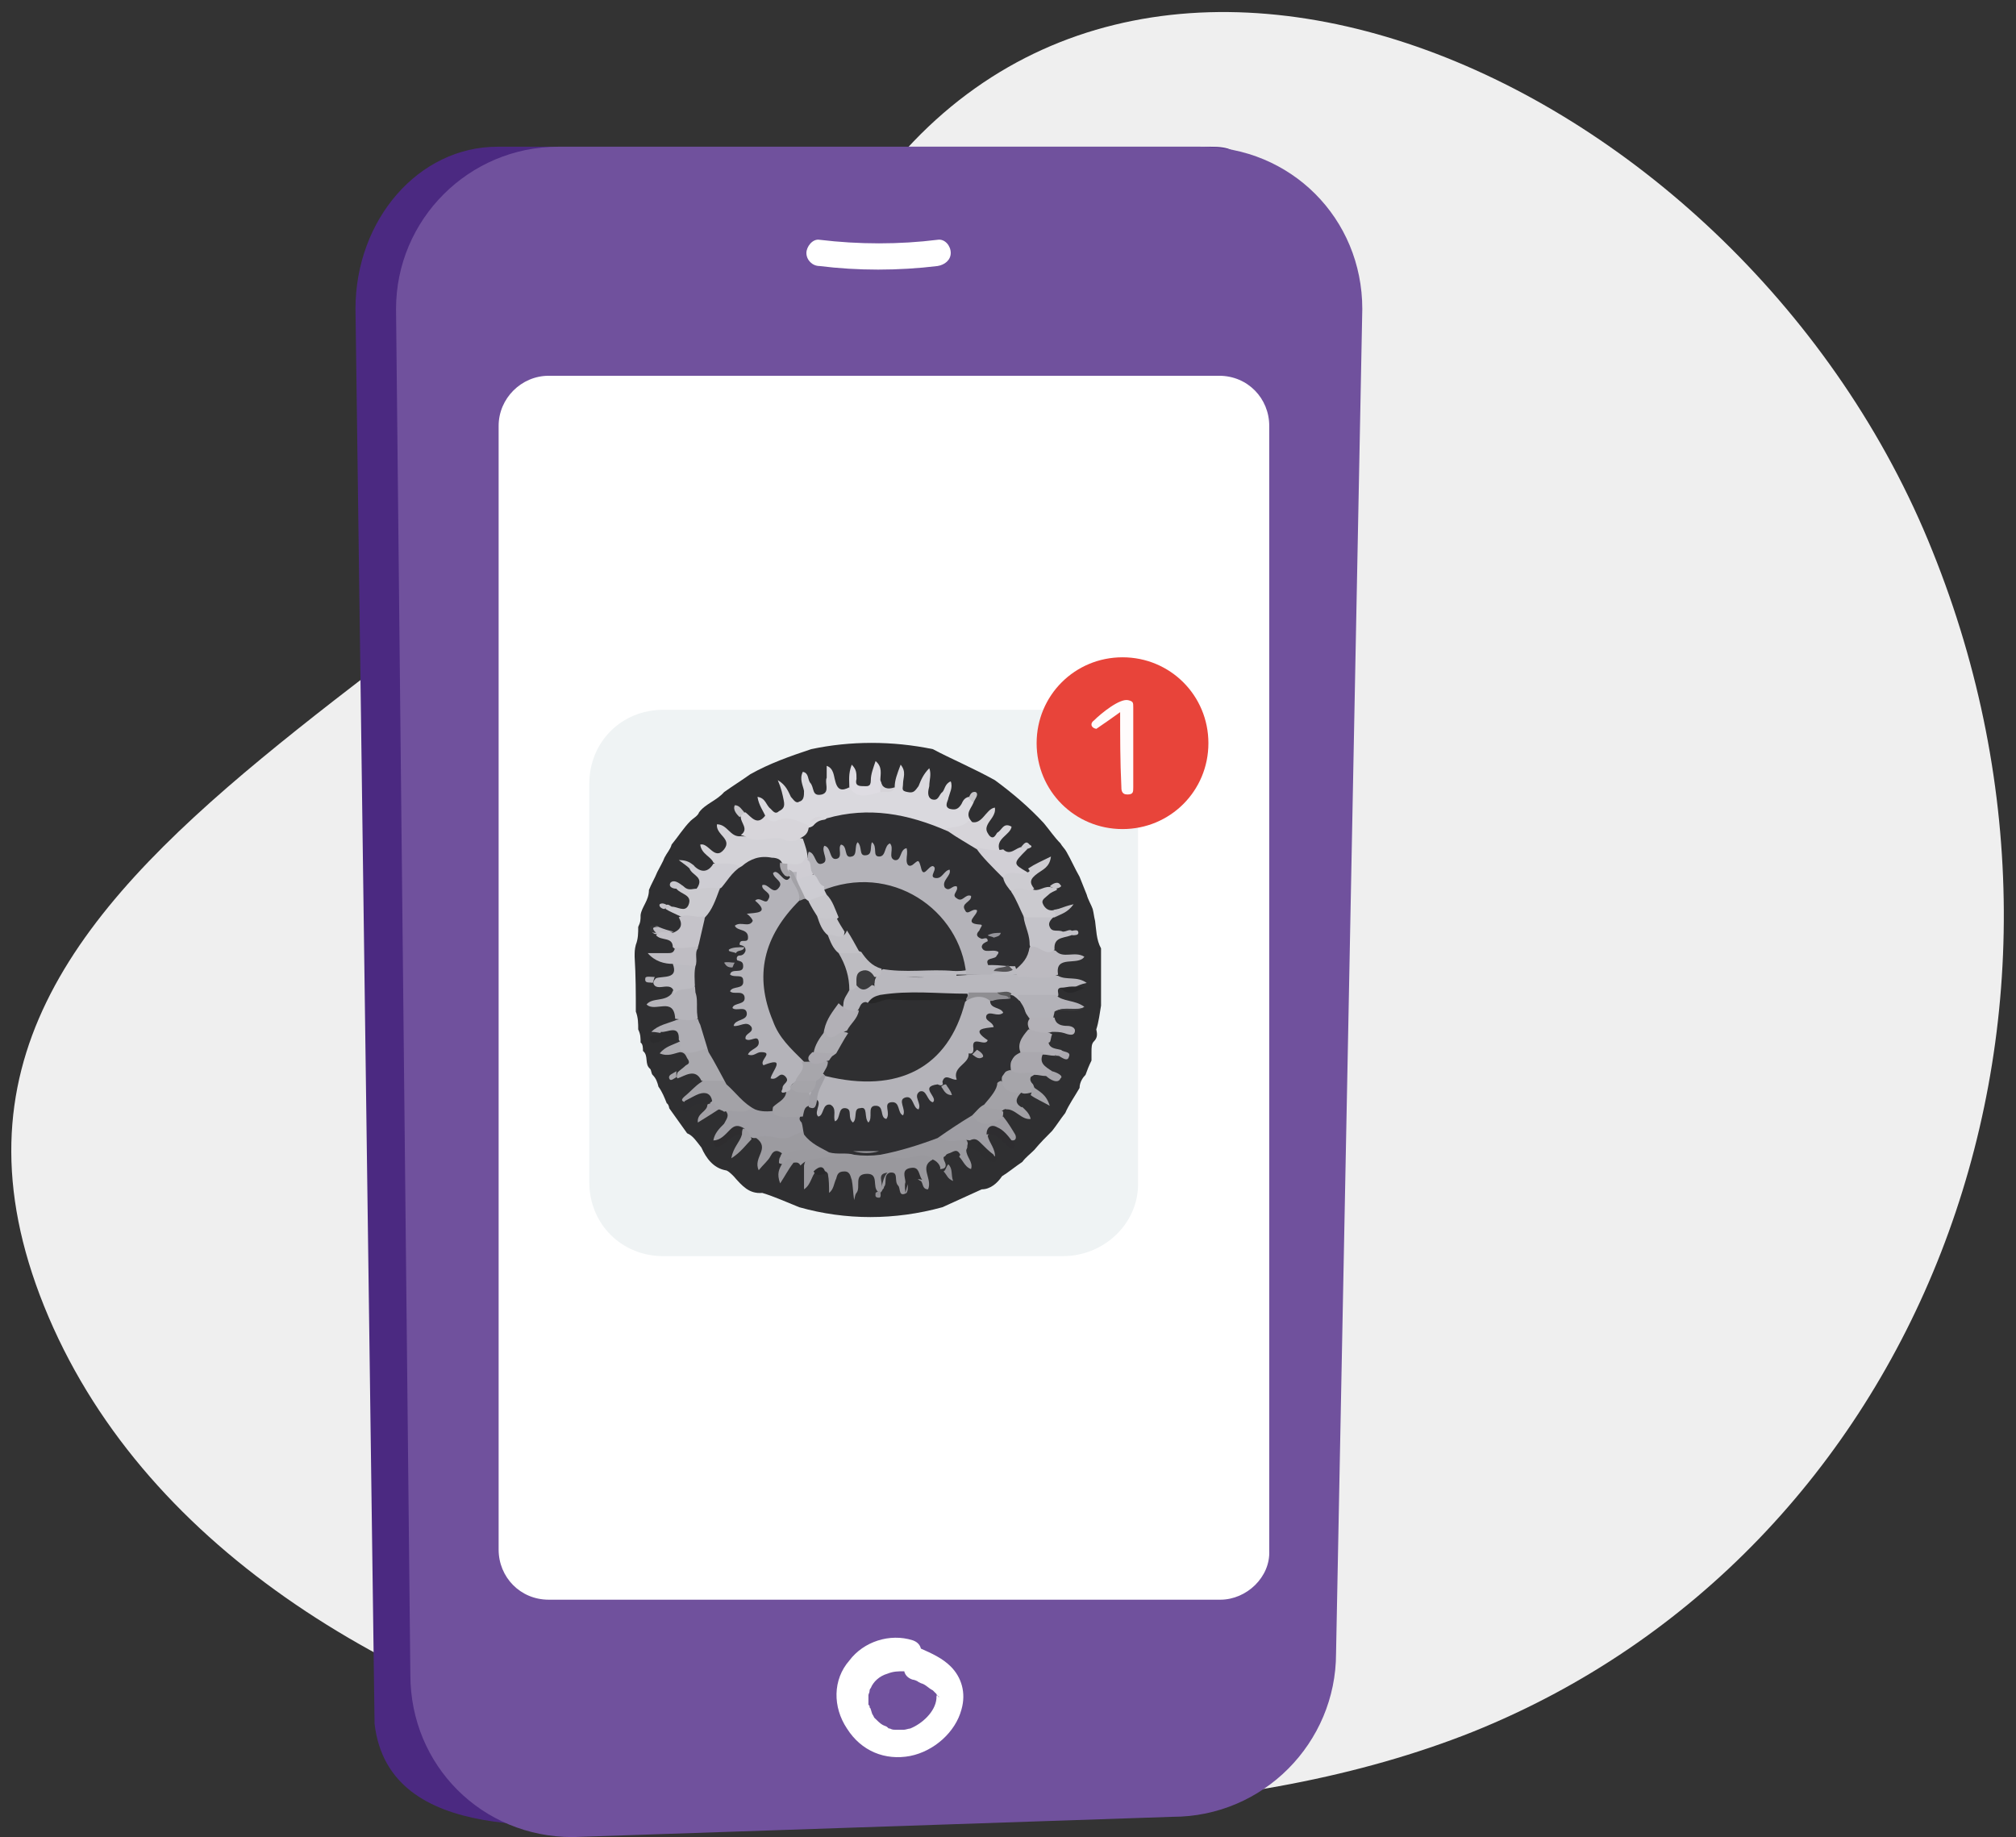 <?xml version="1.0" encoding="utf-8"?>
<!-- Generator: Adobe Illustrator 25.0.1, SVG Export Plug-In . SVG Version: 6.00 Build 0)  -->
<svg version="1.1" id="Capa_1" xmlns="http://www.w3.org/2000/svg" xmlns:xlink="http://www.w3.org/1999/xlink" x="0px" y="0px"
	 viewBox="0 0 169 154" style="enable-background:new 0 0 169 154;" xml:space="preserve">
<rect x="0" y="0" width="169" height="154" fill="#333333" stroke="none"/>
<style type="text/css">
	.st0{fill:#EFEFEF;}
	.st1{fill:#4B2981;}
	.st2{fill:#70519D;}
	.st3{fill:#FFFFFF;}
	.st4{fill:#EFF3F4;}
	.st5{fill:#2F2F31;}
	.st6{fill:#DAD9DE;}
	.st7{fill:#B9B8BE;}
	.st8{fill:#99989D;}
	.st9{fill:#D3D2D7;}
	.st10{fill:#9B9A9F;}
	.st11{fill:#9F9EA4;}
	.st12{fill:#D6D4D9;}
	.st13{fill:#D7D5DA;}
	.st14{fill:#BCBAC0;}
	.st15{fill:#9E9DA3;}
	.st16{fill:#9C9BA0;}
	.st17{fill:#A3A2A7;}
	.st18{fill:#AAA9AE;}
	.st19{fill:#AFAEB4;}
	.st20{fill:#C4C3C9;}
	.st21{fill:#CBCACF;}
	.st22{fill:#D1CFD5;}
	.st23{fill:#C5C3C9;}
	.st24{fill:#B5B4BA;}
	.st25{fill:#B3B2B8;}
	.st26{fill:#CECDD3;}
	.st27{fill:#BCBBC1;}
	.st28{fill:#AFADB3;}
	.st29{fill:#AAA8AE;}
	.st30{fill:#CDCCD1;}
	.st31{fill:#BFBDC3;}
	.st32{fill:#B3B1B7;}
	.st33{fill:#A6A5AA;}
	.st34{fill:#DEDCE2;}
	.st35{fill:#A1A0A5;}
	.st36{fill:#2E2E31;}
	.st37{fill:#2E2E30;}
	.st38{fill:#2E2D30;}
	.st39{fill:#2E2D2F;}
	.st40{fill:#2C2C2E;}
	.st41{fill:#A19FA5;}
	.st42{fill:#C4C3C8;}
	.st43{fill:#28282A;}
	.st44{fill:#3C3C3E;}
	.st45{fill:#929196;}
	.st46{fill:#29292B;}
	.st47{fill:#303032;}
	.st48{fill:#C1C0C6;}
	.st49{fill:#C8C7CD;}
	.st50{fill:#C7C6CA;}
	.st51{fill:#D5D3D8;}
	.st52{fill:#38383A;}
	.st53{fill:#353537;}
	.st54{fill:#A5A4A9;}
	.st55{fill:#C8C7CC;}
	.st56{fill:#8E8D92;}
	.st57{fill:#C4C3C7;}
	.st58{fill:#2F2F32;}
	.st59{fill:#BDBCC1;}
	.st60{fill:#262627;}
	.st61{fill:#B6B5BB;}
	.st62{fill:#BBBAC0;}
	.st63{fill:#3B3B3D;}
	.st64{fill:#8F8E92;}
	.st65{fill:#5A5A5B;}
	.st66{fill:#CFCDD3;}
	.st67{fill:#A8A6AB;}
	.st68{fill:#A2A1A6;}
	.st69{fill:#B4B3B9;}
	.st70{fill:#525154;}
	.st71{fill:#95949A;}
	.st72{fill:#A4A3A8;}
	.st73{fill:#A8A6AC;}
	.st74{fill:#CDCCD2;}
	.st75{fill:#C6C5CA;}
	.st76{fill:#C2C1C6;}
	.st77{fill:#B2B0B6;}
	.st78{fill:#A8A7AC;}
	.st79{fill:#9A999E;}
	.st80{fill:#A7A6AB;}
	.st81{fill:#AEADB2;}
	.st82{fill:#ABA9AF;}
	.st83{fill:#E8443A;}
	.st84{fill:#FFFCFC;}
</style>
<g>
	<path class="st0" d="M162,46.2c16,39.7-1.2,84-38.6,99C86.2,160,19.7,149.2,3.7,109.5c-16-39.7,41.8-52.1,68.3-91.9
		C94.7-16.5,146.1,6.4,162,46.2z"/>
	<path class="st1" d="M99.4,147.2l-45.7,5.7c-6.6,0-21.1,1.9-22.3-8.4L29.8,25.9c0-7.5,5.3-13.6,11.9-13.6h59.8
		c6.6,0-4.1,6-4.1,13.6l-2,106.4C95.3,139.8,106,147.2,99.4,147.2z"/>
	<path class="st2" d="M98.3,152.3L48,154c-7.6,0-13.6-6-13.6-13.6L33.2,25.9c0-7.5,6.1-13.6,13.6-13.6h53.8c7.6,0,13.6,6,13.6,13.6
		l-2.2,112.7C112,146.1,105.9,152.3,98.3,152.3z"/>
	<path class="st3" d="M78.6,20.1c-3.2,0.4-6.6,0.4-9.9,0c-0.6-0.1-1.1,0.6-1.1,1.1c0,0.6,0.5,1.1,1.1,1.1c3.2,0.4,6.6,0.4,9.9,0
		c0.6-0.1,1.1-0.5,1.1-1.1S79.2,20,78.6,20.1z"/>
	<path class="st3" d="M79.7,139.7c-0.7-0.7-1.6-1.1-2.5-1.5c-0.1-0.4-0.4-0.6-0.7-0.7c-1.9-0.6-4.1,0.1-5.3,1.7
		c-1.4,1.6-1.4,3.9-0.2,5.7c1.2,1.9,3.2,2.7,5.3,2.3c2-0.4,3.8-2,4.3-3.9C81,141.9,80.6,140.6,79.7,139.7z M74.8,145
		C74.9,145,74.9,145,74.8,145L74.8,145z M78.5,142.4c-0.1,1.1-1.2,2.1-2.2,2.5c-0.1,0-0.4,0.1-0.5,0.1c0,0,0,0-0.1,0h-0.1
		c-0.2,0-0.4,0-0.6,0c-0.1,0-0.2,0-0.4-0.1c-0.1,0-0.1,0-0.2-0.1s-0.2-0.1-0.4-0.2c-0.2-0.1-0.5-0.4-0.7-0.6c-0.1-0.1,0-0.1,0,0
		c0-0.1-0.1-0.1-0.1-0.2c-0.1-0.1-0.1-0.2-0.2-0.5c-0.1-0.2,0-0.1,0,0c0-0.1-0.1-0.1-0.1-0.2c0-0.1,0-0.1-0.1-0.2c0,0,0-0.1,0-0.2
		c0-0.1,0-0.2,0-0.4c0-0.1,0-0.2,0-0.2c0-0.1,0.1-0.2,0.1-0.4c0-0.1,0.1-0.2,0.1-0.2c0.2-0.5,0.7-1,1.4-1.2c0.5-0.2,0.9-0.2,1.4-0.2
		c0.1,0.4,0.4,0.6,0.7,0.7c0.1,0,0.4,0.1,0.5,0.2l0.2,0.1c0.4,0.1,0.6,0.4,1,0.6l0.2,0.2l0.1,0.1c0,0,0,0.1,0.1,0.1
		c0,0,0,0.1,0.1,0.1v0.1C78.5,141.9,78.5,142.2,78.5,142.4z"/>
	<path class="st3" d="M102.3,134.1H46c-2.4,0-4.2-1.9-4.2-4.2V35.7c0-2.3,1.9-4.2,4.2-4.2h56.2c2.4,0,4.2,1.9,4.2,4.2v94.3
		C106.5,132.2,104.5,134.1,102.3,134.1z"/>
	<path class="st4" d="M89.1,105.3H55.6c-3.5,0-6.2-2.7-6.2-6.2V65.7c0-3.5,2.7-6.2,6.2-6.2h33.6c3.5,0,6.2,2.7,6.2,6.2v33.4
		C95.5,102.5,92.6,105.3,89.1,105.3z"/>
	<path class="st5" d="M83.4,65.4c1.5,1.1,2.9,2.3,4.1,3.6c0.5,0.6,0.9,1.2,1.4,1.7c0.1,0.2,0.4,0.5,0.5,0.7c0.4,0.7,0.7,1.4,1.1,2.1
		c0.2,0.5,0.4,1,0.6,1.5c0.1,0.4,0.4,0.9,0.5,1.2c0.1,0.4,0.1,0.6,0.2,1c0.1,0.7,0.1,1.6,0.5,2.3c0,0.4,0,0.6,0,1c0,1.2,0,2.6,0,3.8
		c-0.1,0.6-0.2,1.4-0.4,2c0.1,0.4,0.1,0.7-0.2,1c-0.2,0.2-0.2,0.5-0.2,0.9c0,0.2,0,0.5,0,0.7c-0.2,0.4-0.4,0.9-0.5,1.2
		c-0.2,0.2-0.5,0.6-0.5,1.1c-0.4,0.7-0.9,1.4-1.2,2.1c-0.4,0.5-0.7,1-1.1,1.5c-0.5,0.5-1,1-1.5,1.6c-0.4,0.4-0.7,0.6-1,1
		c-0.6,0.4-1.2,0.9-1.7,1.2c-0.4,0.6-1,1.1-1.7,1.1c-1.1,0.5-2.2,1-3.3,1.5c-4,1.1-8.1,1.1-12,0c-1-0.4-2.1-0.9-3.1-1.2
		c-1.1,0.1-1.7-0.6-2.4-1.4c-0.2-0.2-0.5-0.5-0.7-0.5c-1-0.2-1.6-1-2-1.9c-0.4-0.5-0.7-1-1.2-1.2c-0.5-0.7-1-1.4-1.5-2.1
		c0-0.1-0.1-0.4-0.2-0.4c-0.2-0.5-0.4-1-0.7-1.4c-0.1-0.4-0.2-0.7-0.5-1c-0.1-0.1-0.1-0.4-0.2-0.5c-0.5-0.4-0.1-1.1-0.6-1.5
		c0-0.2,0-0.6-0.2-0.7c0-0.4,0-0.7-0.2-1.1c0-0.5,0-1-0.2-1.5c0-1.5,0-3-0.1-4.6c0-0.4,0-0.6,0.1-1c0.2-0.5,0.2-1,0.2-1.5
		c0.2-0.4,0.2-0.6,0.2-1c0.1-0.7,0.7-1.2,0.7-2.1c0.2-0.5,0.5-1,0.7-1.5c0.2-0.4,0.5-0.9,0.6-1.2c0.2-0.4,0.5-0.7,0.6-1.1
		c0.5-0.6,1-1.4,1.6-2c0.2-0.2,0.6-0.4,0.7-0.7c0.5-0.7,1.5-1,2.1-1.7c0.7-0.5,1.5-1,2.2-1.5c1.6-0.9,3.3-1.5,5.1-2.1
		c3.3-0.7,6.8-0.7,10.2,0C79.7,63.6,81.6,64.4,83.4,65.4z"/>
	<path class="st6" d="M81.6,67.3c-0.2,0.5-0.7,0.9-0.2,1.5c0.2,0.2,0.1,0.5-0.2,0.6c-0.6,0.1-1.2,0.5-2,0.4c-1.4-0.2-2.7-1-4.1-1.2
		c-2-0.4-3.8-0.1-5.7,0.1c-0.5,0-0.9,0.1-1.2,0.5c-0.1,0.1-0.4,0.2-0.5,0.2c-0.9-0.1-1.7-0.4-2.6-0.2c-0.5,0.1-1-0.1-0.9-0.7
		c-0.2-0.5-0.6-1-0.7-1.7c0.7,0.1,0.7,0.7,1.1,1c0.2,0.2,0.4,0.5,0.7,0.2c0.4-0.2,0.5-0.4,0.4-0.9c-0.1-0.5-0.2-1-0.5-1.7
		c0.7,0.4,0.9,1,1.1,1.4c0.2,0.2,0.4,0.6,0.7,0.4c0.4-0.1,0.4-0.5,0.4-0.9c-0.1-0.5-0.4-1-0.1-1.6c0.5,0.1,0.4,0.6,0.6,0.9
		c0.4,0.4,0.1,1.2,1,1c0.7-0.2,0.2-1,0.4-1.4c0-0.2,0-0.6,0-1c0.6,0.2,0.6,0.9,0.7,1.2c0.2,0.9,0.6,0.9,1.2,0.6
		c0.9,0.6,1.7,0.2,2.6,0.1c0.4,0,0.9,0.4,1.2-0.1c0-0.6,0.2-1.1,0.5-1.9c0.5,0.6,0.2,1.1,0.2,1.6c0,0.4-0.2,0.6,0.4,0.7
		c0.5,0.1,0.6-0.1,0.9-0.5c0.2-0.5,0.4-1,0.9-1.5c0.2,0.5,0,1,0,1.5c-0.1,0.4-0.2,0.9,0.2,1.1c0.6,0.2,0.6-0.4,0.9-0.6
		c0.2-0.2,0.2-0.7,0.7-0.9c0.2,0.5-0.1,1-0.2,1.4c0,0.2-0.4,0.7,0.1,0.9c0.4,0.1,0.7,0.1,1-0.4c0.1-0.2,0.2-0.5,0.6-0.6
		C81.5,66.9,81.6,66.9,81.6,67.3z"/>
	<path class="st7" d="M88.9,82.8c-0.4,0.1-0.1,0.5-0.2,0.7c-1,0.6-2.1,0.2-3.1,0.4c-0.2,0-0.5,0-0.6-0.1c-0.5-0.1-1-0.1-1.5-0.1
		c-0.7,0-1.5,0-2.2,0c-2.4,0-4.6-0.1-6.9,0.1c-0.7,0-1.1-0.5-1.1-1.2c0-0.2,0-0.4,0.1-0.6c0.2-0.4,0.4-0.7,0.9-0.9
		c1.5,0,2.9,0,4.3,0c0.5,0,1.1,0,1.6,0.4c0,0.2,0,0.4-0.2,0.4c-1.5,0.1-3,0-4,0c2.9,0.2,6.2-0.5,9.4-0.2c1.1,0,2.2-0.1,3.3,0.1
		c0.7,0.4,1.6,0,2.4,0.6c-0.5,0.1-0.7,0.2-1.1,0.4C89.6,83.1,89.3,82.9,88.9,82.8z"/>
	<path class="st8" d="M78.2,97.2c-1.2,0.6,0,1.6-0.4,2.5c-0.5,0-0.4-0.5-0.6-0.7c-0.4-0.1-0.4-0.7-0.9-0.5c-0.4,0.1-0.2,0.6-0.2,0.9
		s0,0.4-0.1,0.6c-0.7,0.4-0.5-0.4-0.7-0.6c-0.4-0.4,0.1-1.2-0.7-1.1c-0.6,0.2-0.2,0.9-0.5,1.2c0,0.1,0,0.1-0.1,0.2
		c-0.1,0.2-0.2,0.4-0.4,0.2c-0.5-0.4,0.1-1.5-0.9-1.5c-1.2,0-0.5,1.1-0.9,1.6c-0.1,0.1-0.1,0.2-0.2,0.6c-0.1-0.7-0.1-1.2-0.2-1.7
		c-0.1-0.2-0.1-0.7-0.6-0.7s-0.6,0.2-0.7,0.6c-0.2,0.4-0.2,0.9-0.6,1.2c0-0.5,0-1.1-0.1-1.6c-0.2-0.4-0.6-0.2-1-0.2
		c-0.4,0.4-0.4,1.1-1,1.5c0-0.7,0-1.4,0-2c0.2-1.1,1.2-1,1.9-1.1c2.1-0.1,4.3-0.1,6.4,0c0.5,0,1,0,1.4,0
		C77.5,96.7,78.1,96.5,78.2,97.2z"/>
	<path class="st9" d="M59.8,72.3c-0.2-0.5-1-0.7-1.1-1.5c0.7-0.2,1.2,1.4,2,0.4c0.7-0.9-0.7-1.2-0.6-2.1c0.9,0,1.1,1.1,2,1
		c1.7,0.1,3.5-0.1,5.2,0.2c0.2,0.6,0.4,1.1,0.4,1.7c-0.2,0.7-1,0.7-1.6,0.7c-0.2,0-0.4-0.1-0.6-0.1c-0.7-0.7-1.6-0.7-2.5-0.2
		c-0.2,0.1-0.6,0.4-1,0.4C61.3,72.6,60.4,72.8,59.8,72.3z"/>
	<path class="st10" d="M78.2,97.2c-0.7-0.7-1.6-0.1-2.5-0.1c-2.6-0.2-5.1-0.4-7.7,0.1c-0.4,0.1-0.6,0.2-0.9,0.5
		c-0.2-0.4-0.5-0.2-0.9-0.2c-0.2,0-0.5,0.2-0.9,0c0-0.1,0-0.4,0.1-0.5c0.2-0.7,0.9-0.7,1.6-0.9c0.7,0,1.5,0.1,2.2-0.1
		c0.6,0,1.4,0.1,2,0.1c0.7,0.2,1.5,0.2,2.4,0c1.6-0.1,3.1-1,4.8-1.2c0.7,0.4,1.6,0.2,2.4,0.5c0.4,0.2,0.4,0.6,0.2,1
		c0,0.6,0.6,1,0.4,1.6c-0.6-0.2-0.7-0.9-1.2-1.2c-0.4,0-0.7-0.1-1.1,0.2c0,0.1,0,0.2,0.1,0.4c0.1,0.2,0.2,0.6-0.4,0.6
		C78.9,97.9,78.7,97.4,78.2,97.2z"/>
	<path class="st11" d="M59.8,95.6c0.1-0.6,0.5-1,0.9-1.4c0.2-0.4,0.5-0.7,0.1-1.1c0.6-0.6,1.6-0.2,2.2-0.6c0.6-0.1,1.1,0,1.7,0.1
		c0.6,1,1.7,0.5,2.6,0.9c0.2,0.4,0.4,0.6,0.4,1.1c-0.7,1-1.9,1.1-3.1,1c-0.4,0-0.7-0.2-1.2-0.2c-0.1,0-0.1,0-0.2,0
		c-0.4,0-0.6-0.5-1-0.6c-0.5-0.2-0.9,0.1-1.2,0.4C60.6,95.5,60.3,96,59.8,95.6z"/>
	<path class="st12" d="M79.1,69.5c0.7-0.2,1.6-0.1,2.1-0.7c1.1,0.6,1.4-1,2.2-1.1c0.1,0.6-0.4,1-0.6,1.4c-0.2,0.4-0.1,0.6,0.1,0.9
		c0.4,0.5,0.6-0.1,0.7-0.2c0.4-0.2,0.5-0.9,1.2-0.5c-0.1,0.7-1.4,1-1,2c-0.7,0.6-1.6,0.2-2.5,0.1C80.7,70.8,79.6,70.5,79.1,69.5z"/>
	<path class="st13" d="M67.2,70.2c-0.6,0.4-1,0.4-1.7,0.1c-0.9-0.2-1.9,0.4-2.9-0.1c-0.1-0.1-0.2-0.1-0.5-0.2c0.7-0.5,0-1,0-1.5
		c-0.1-0.2,0-0.4,0.4-0.4c0.5,0.4,1,1.2,1.7,0.2c0.1,0.4,0.5,0.7,0.9,0.5c1-0.5,1.9,0.1,2.7,0.4C67.8,69.7,67.6,70,67.2,70.2z"/>
	<path class="st14" d="M88.7,81.7c-1.1,0.5-2.2,0.1-3.3,0.2c-0.2-0.2-0.4-0.5-0.4-0.7c0.5-0.5,0.9-1.2,1.4-1.9
		c0.7-0.2,1.4,0.2,2.1,0.4c0.6,0.7,1.6,0,2.4,0.5C90.4,81,88.4,80,88.7,81.7z"/>
	<path class="st15" d="M81.3,95.6c-0.9-0.2-1.9,0.5-2.6-0.5c0.6-1,1.7-1.5,2.9-1.9c0.7,0.6,1.6,0.5,2.5,0.4c0.4,0.5,0.7,1,1,1.5
		c0.1,0.2,0.1,0.5-0.2,0.5c-0.5,0-0.7-0.4-1.1-0.5c-0.4-0.2-0.7-0.4-1,0.1c0.1,0.6,0.7,1.1,0.6,1.9C82.3,97,82.1,95.9,81.3,95.6z"/>
	<path class="st16" d="M63.4,95.4c1-0.5,2.1,0.4,3.1-0.2c0.2-0.2,0.7-0.2,1-0.5c0.9,0.2,1.5,0.7,2.1,1.5c-0.2,0.4-0.7,0.4-1.1,0.2
		c-0.9,0-1.9-0.2-2.7,0.5c-0.5-0.5-0.9-0.6-1.2,0c-0.2,0.4-0.6,0.7-1,1.2C63.1,97,64.6,96.3,63.4,95.4z"/>
	<path class="st17" d="M63.1,92.7c-0.6,0.9-1.6,0.2-2.4,0.5c-0.1-0.1-0.2-0.1-0.4-0.2c-0.4,0.1-0.6-0.1-0.7-0.4
		c-0.2-0.5-0.5-0.6-1-0.4c-0.4,0.1-0.7,0.4-1.1,0.2c-0.6-0.1-0.2-0.4-0.1-0.5c0.5-0.4,0.9-0.9,1.4-1.2c0.5-0.5,1.2-0.4,1.9-0.2
		C61.6,90.8,62.4,91.8,63.1,92.7z"/>
	<path class="st18" d="M60.8,90.6c-0.6,0-1.4,0-2,0c-0.5-1.1-1.4-0.4-2-0.2c-0.1-0.1-0.1-0.2,0-0.5c0.2-0.2,0.5-0.4,0.7-0.6
		c0.2-0.1,0.4-0.2,0.1-0.6c-0.1-0.2-0.2-0.5-0.6-0.5c-0.5,0.1-1,0.4-1.7,0.1c0.5-0.6,1.1-0.7,1.7-1c0.7,1,1.6,0,2.5,0.2
		C60.1,88.5,60.6,89.5,60.8,90.6z"/>
	<path class="st19" d="M59.3,87.9c-0.7,0.1-1.4,0.6-2.1,0.2c-0.4-0.1-0.1-0.4-0.2-0.6c0-0.1,0-0.1,0-0.2c-0.4-0.6-1.1-0.4-1.5-0.7
		c-0.2,0-0.5-0.1-0.9-0.1c0.6-0.6,1.4-0.7,2.1-1c0.7-0.2,1.4-0.2,2.1,0C59.3,86.1,59.3,87,59.3,87.9z"/>
	<path class="st20" d="M88.4,79.6c-0.7,0.7-1.4-0.5-2-0.2c-0.5-0.9-1-1.7-0.5-2.7c0.9-0.4,1.7-0.2,2.5,0.1c-0.2,0.2-0.6,0.5-0.4,0.9
		c0.2,0.5,0.7,0.2,1.1,0.4c0.4,0,0.7-0.4,0.9,0.2C89.4,78.7,88.3,78.4,88.4,79.6z"/>
	<path class="st21" d="M57.3,74.3c0.4,0.4,0.7,0.2,1.1,0.2c0.6-0.4,1.4-0.7,2,0.1c-0.1,1-0.5,1.7-1.2,2.3c-0.7,0.4-1.5,0.1-2.2-0.1
		c-0.4-0.2-0.9-0.4-1.2-0.6c0-0.5,0.2-0.4,0.5-0.2c0.5,0,1.1,0.5,1.4-0.1c0.4-0.9-0.6-0.9-1-1.4C56.7,74,56.9,74.2,57.3,74.3z"/>
	<path class="st22" d="M81.5,71c0.9,0.1,1.7,0.4,2.6,0.2c0.6,0.6,1.1-0.2,1.6-0.2c0.2-0.1,0.4,0,0.4,0.2c-1.2,1.2-1.2,1.2,0,1.9
		c0.2,0.4,0.2,0.5-0.2,0.6c-0.6,0.1-1.1,0-1.7,0.1C82.8,73.2,82,72.3,81.5,71z"/>
	<path class="st23" d="M56.9,76.9c0.7-0.4,1.4,0.1,2.1-0.1c0.4,1-0.1,1.7-0.5,2.6c-0.7,0.4-1.4,0.6-2.1,0c0-0.9-1-0.5-1.4-1
		c0.4-0.7,0.9-0.4,1.4-0.2C57.2,77.9,57.2,77.4,56.9,76.9z"/>
	<path class="st24" d="M58.5,85.4c-0.6,0.2-1.2,0.1-1.9,0c-0.1-1.9-1.7-0.5-2.4-1.2c0.5-0.6,1.5-0.2,2.1-0.9c0.4-1,1-1,1.9-0.7
		C58.7,83.5,58.8,84.5,58.5,85.4z"/>
	<path class="st25" d="M85.3,83.4c1.1,0,2.2,0,3.2,0c0.6,0.6,1.6,0.4,2.4,1c-0.7,0.5-1.7-0.1-2.5,0.4c0,0.1-0.1,0.4-0.1,0.5
		c-0.6,0.5-1.2,0.4-1.9,0.2C85.9,84.9,85.6,84.2,85.3,83.4z"/>
	<path class="st21" d="M88.4,76.9c-0.9,0-1.7,0-2.6,0c-0.9-0.5-1.1-1.2-1.1-2.1c0.6-0.9,1.2-0.4,2-0.2c0.5,0.1,0.9-0.4,1.5-0.2
		c0.2-0.1,0.4,0,0.4,0.2c-0.2,0.1-0.5,0.2-0.7,0.4c-0.2,0.2-0.6,0.4-0.5,0.7s0.4,0.7,0.9,0.6c0.2-0.1,0.5-0.1,0.6,0
		C88.8,76.5,88.5,76.8,88.4,76.9z"/>
	<path class="st26" d="M60.3,74.5c-0.6-0.2-1.2,0-1.9,0c0.7-1-0.4-1.1-0.6-1.7c-0.1-0.4,0.1-0.5,0.4-0.2c0.6,0.6,1.2,0.5,1.6-0.2
		c0.7,0,1.5-0.1,2.2,0.2C61.6,73.4,61.1,74.2,60.3,74.5z"/>
	<path class="st27" d="M58.2,82.7c-0.5,0.4-1.4,0-1.7,0.7c0-0.4-0.1-0.7-0.6-0.7c-0.4,0-0.9,0.2-1.1-0.2c-0.1-0.2,0.1-0.4,0.2-0.5
		c0.6-0.2,1.9,0.1,1.4-1.2c0.7-0.4,1.5-0.4,2.1,0.4C58.7,81.6,58.7,82.2,58.2,82.7z"/>
	<path class="st28" d="M88.9,88c0.1,0,0.1,0.1,0.2,0.1c0,0.6-0.5,0.2-0.7,0.4c-0.4,0-0.6-0.1-1-0.1c-0.5,0.4-1.1,0.4-1.7,0.1
		c-0.6-0.9,0-1.6,0.5-2.2c0.7-0.1,1.4,0.1,2,0.4c-0.1,0.2-0.1,0.5-0.2,0.7C88.3,87.5,88.7,87.6,88.9,88z"/>
	<path class="st29" d="M85.6,88.2c0.6,0,1.2,0,1.9,0c-0.5,0.9,0.1,1.2,0.7,1.6c0.1,0.5-0.2,0.4-0.5,0.4c-0.4,0-0.6-0.1-1-0.1
		c-0.6,0.4-1.2,0.5-1.9-0.1C84.6,89.1,84.7,88.6,85.6,88.2z"/>
	<path class="st30" d="M86.7,74.5c-0.6,0.4-1.2-0.4-1.9,0.2c-0.6-0.1-1-0.6-0.7-1.2c0.6-0.7,1.4,0,2.1-0.4c0,0,0.1,0,0.1-0.1
		c0-0.1-0.1-0.1-0.1-0.2c0.6-0.4,1.1-0.6,1.9-1c-0.1,0.9-0.7,1.1-1.1,1.4C86.3,73.7,86.3,74,86.7,74.5z"/>
	<path class="st31" d="M58.3,81c-0.6-0.1-1.2-0.1-1.9-0.2c-0.7,0-1.5-0.2-2.1-0.9c0.5,0,1,0,1.6,0c0.4,0,0.6,0,0.7-0.5
		c0.6,0.2,1.4-0.1,2,0C58.7,80,58.7,80.5,58.3,81z"/>
	<path class="st32" d="M88.2,86.5c-0.6,0.2-1.2,0-1.9-0.2c-0.2-0.4-0.2-0.7,0.1-1c0.6,0,1.4,0,2,0c0.1,0.6,0.6,0.7,1.1,0.7
		c0.2,0,0.7,0.1,0.6,0.5c-0.1,0.4-0.6,0.2-0.9,0.1C88.9,86.5,88.5,86.5,88.2,86.5z"/>
	<path class="st17" d="M85.6,91.6c-0.5,0.5-0.5,0.9,0,1.2c-0.4,0.5-1,0-1.4,0.2c-0.1,0-0.1,0.1-0.2,0.1c-0.6,0-1.4,0.2-1.7-0.6
		c0.4-0.7,0.7-1.5,1.6-1.9C84.6,91.1,85.2,91.2,85.6,91.6z"/>
	<path class="st33" d="M85.6,91.6c-0.6,0-1.4,0-1.6-0.9c-0.1-0.5,0.1-0.9,0.7-1c0.6,0.4,1.2,0.2,1.9,0.2c-0.2,0.4-0.4,0.6,0,1
		c0.2,0.4,0.1,0.6-0.2,0.7C86,91.7,85.8,91.7,85.6,91.6z"/>
	<path class="st34" d="M73.8,66.4c-0.9,0.2-1.9,0.7-2.6-0.4c0-0.6-0.1-1.1,0.2-1.9c0.4,0.4,0.4,0.7,0.4,1.2c-0.1,0.4,0,0.6,0.5,0.6
		c0.4,0,0.7,0.1,0.7-0.5c0-0.5,0.2-1,0.4-1.6c0.6,0.5,0.4,1.1,0.4,1.6C74,65.9,74,66.1,73.8,66.4z"/>
	<path class="st35" d="M82.5,92.6c0.4,0.6,1.1,0.1,1.6,0.6c0,0.1,0,0.4-0.1,0.5c-1,0.7-1.9,0.7-2.5-0.2C81.6,92.7,82,92.6,82.5,92.6
		z"/>
	<path class="st36" d="M57.4,92.3c0.4-0.2,0.9-0.5,1.2-0.6c0.6-0.2,1,0,1.1,0.6c-0.1,0.1-0.2,0.2-0.5,0.2c-0.5,0.1-1-0.1-1.4,0.5
		c-0.2,0.4-0.6,0.1-0.7,0C56.8,92.7,57.4,92.7,57.4,92.3z"/>
	<path class="st37" d="M81.3,95.6c0.4-0.2,0.6-0.1,0.9,0.2c0.4,0.4,0.7,0.7,1.1,1c0,0.2,0.5,0.2,0.2,0.5c-0.1,0.2-0.4,0.1-0.6,0
		c-0.6-0.2-0.9-1.2-1.7-1C81,96.1,81.1,95.9,81.3,95.6z"/>
	<path class="st38" d="M82.7,95.1c0-0.6,0.4-0.9,0.9-0.6c0.5,0.2,0.9,0.7,1.2,1.1c0,0.2,0.5,0.2,0.2,0.6c-0.1,0.2-0.4,0-0.5-0.1
		C83.9,95.6,83.6,95,82.7,95.1z"/>
	<path class="st39" d="M59.8,95.6c0.6,0,1-0.5,1.4-0.9c0.4-0.4,0.7-0.4,1.2-0.1c0.1,0.2,0.1,0.4-0.1,0.5c-0.7-0.1-1.1,0.4-1.5,0.7
		C60.3,96.1,59.9,96.5,59.8,95.6z"/>
	<path class="st40" d="M55.4,86.5c0.5,0.1,1.6-0.7,1.5,0.7c-0.5,0-0.9-0.1-1.4,0c-0.2,0.1-0.9,0.5-1,0C54.3,86.5,55.3,87,55.4,86.5z
		"/>
	<path class="st16" d="M62.2,95.1c0-0.1,0-0.4,0.1-0.5c0.4,0.1,0.6,0.5,0.7,0.9c-0.5,0.5-0.9,1.1-1.7,1.6
		C61.5,96.1,62,95.8,62.2,95.1z"/>
	<path class="st41" d="M59.3,92.6c0.1-0.1,0.4-0.1,0.5-0.2c0.1,0.2,0.4,0.5,0.6,0.5c-0.6,0.4-1.1,0.7-1.9,1.2
		C58.4,93.3,59.3,93.2,59.3,92.6z"/>
	<path class="st39" d="M75.9,100c0-0.2-0.1-0.6,0-0.9c0-0.4-0.4-1.1,0.5-1.2c0.7-0.1,0.6,0.6,0.9,1C76.1,98.6,76.1,99.3,75.9,100z"
		/>
	<path class="st8" d="M65.6,97.5c0.2,0.2,0.5-0.9,0.9,0c-0.4,0.5-0.7,1.1-1.1,1.7C65.1,98.4,65.3,98,65.6,97.5z"/>
	<path class="st17" d="M86.4,91.8c0.1-0.2,0.1-0.5,0.2-0.7c0.5,0.4,1.1,0.6,1.4,1.6C87.3,92.3,86.8,92.1,86.4,91.8z"/>
	<path class="st35" d="M84.3,93c0.4-0.4,0.9-0.1,1.4-0.2c0.2,0.2,0.6,0.5,0.7,1C85.6,93.9,85.1,92.9,84.3,93z"/>
	<path class="st42" d="M88.4,76.9c0.2-0.4,0-0.5-0.4-0.5c0.6-0.1,1.1-0.4,2-0.6C89.5,76.5,89,76.6,88.4,76.9z"/>
	<path class="st43" d="M88.9,82.8c0.4,0,0.6-0.1,1-0.1c0.2,0,0.6,0,1,0.1C90.1,83.2,89.5,83.5,88.9,82.8z"/>
	<path class="st33" d="M87.7,90.2c0.1-0.1,0.4-0.2,0.5-0.4c0.4,0.1,1,0.4,0.7,0.6C88.7,90.9,88,90.5,87.7,90.2z"/>
	<path class="st5" d="M79.4,97.2c-0.2-0.2-0.2-0.4,0.1-0.5c0.4-0.1,0.7-0.5,1,0.1C80.2,97.4,79.9,97.4,79.4,97.2z"/>
	<path class="st44" d="M88.5,84.8c0.7-0.5,1.7,0,2.5-0.4C90.1,85,89.3,84.5,88.5,84.8z"/>
	<path class="st29" d="M88.4,88.5c0.2-0.1,0.5-0.2,0.7-0.4c0.2,0.1,0.7,0.1,0.5,0.5c-0.1,0.4-0.5,0.1-0.7,0
		C88.8,88.5,88.7,88.5,88.4,88.5z"/>
	<path class="st45" d="M79.1,98.2c0.2-0.1,0.2-0.4,0.4-0.6c0.4,0.4,0.2,0.9,0.4,1.4C79.4,98.8,79.4,98.5,79.1,98.2z"/>
	<path class="st46" d="M68.2,98.2c0.5-0.5,0.9-0.5,1,0.2C68.8,98.5,68.4,98.6,68.2,98.2z"/>
	<path class="st31" d="M56.5,78.1c-0.5,0.1-1-0.1-1.4,0.2h-0.1h-0.1c-0.2-0.1-0.4-0.2-0.2-0.5c0.1-0.2,0.4-0.2,0.5-0.1
		C55.7,77.9,56,78,56.5,78.1z"/>
	<path class="st47" d="M88.9,88c-0.4-0.1-0.9-0.1-1-0.6C88.4,87.2,88.9,87.1,88.9,88z"/>
	<path class="st24" d="M54.9,81.9c-0.1,0.1-0.1,0.4-0.2,0.5c-0.2-0.1-0.7,0.1-0.6-0.4C54.1,81.8,54.6,81.9,54.9,81.9z"/>
	<path class="st48" d="M89.9,78.4c-0.2-0.2-0.5-0.2-0.9-0.2c0.4-0.1,0.6-0.1,1-0.2c0.1,0,0.4-0.1,0.4,0.2
		C90.4,78.4,90.1,78.4,89.9,78.4z"/>
	<path class="st49" d="M57.3,74.3c-0.2,0-0.5,0-0.6,0.2c-0.2,0-0.7-0.1-0.5-0.5C56.5,73.7,56.9,74,57.3,74.3z"/>
	<path class="st21" d="M58.2,72.6c-0.2,0-0.4,0.1-0.4,0.2c-0.2-0.2-0.5-0.4-0.9-0.7C57.4,72.1,57.8,72.2,58.2,72.6z"/>
	<path class="st50" d="M62.4,68.1c-0.1,0.1-0.2,0.2-0.4,0.4c-0.2-0.2-0.6-0.6-0.4-1C62,67.5,62.2,67.9,62.4,68.1z"/>
	<path class="st51" d="M73.8,66.4c0-0.2,0-0.6,0-0.9c0.2,0.6,0.6,0.7,1.2,0.5C74.8,66.6,74.3,66.3,73.8,66.4z"/>
	<path class="st52" d="M73.9,99.5c0.1-0.5-0.4-1.1,0.5-1.2C74.1,98.6,74,99.1,73.9,99.5z"/>
	<path class="st53" d="M55.2,77.7c-0.5,0-0.6,0.1-0.2,0.5c-0.4,0-0.6-0.1-0.5-0.5C54.6,77.5,54.9,77.6,55.2,77.7z"/>
	<path class="st54" d="M56.7,89.8c0,0.1,0,0.2,0,0.5c-0.2,0.1-0.5,0.4-0.6,0.1C56,90.1,56.4,90,56.7,89.8z"/>
	<path class="st23" d="M56.2,76c-0.1,0.1-0.4,0.1-0.5,0.2c-0.2,0-0.5-0.2-0.4-0.4C55.6,75.6,55.9,75.9,56.2,76z"/>
	<path class="st55" d="M88.4,74.5c-0.1-0.1-0.2-0.1-0.4-0.2c0.2-0.2,0.7-0.5,0.9-0.1C89.1,74.3,88.7,74.5,88.4,74.5z"/>
	<path class="st56" d="M73.4,100c0.1-0.1,0.2-0.1,0.4-0.2c0,0.2,0.1,0.6-0.1,0.6C73.3,100.4,73.4,100.2,73.4,100z"/>
	<path class="st30" d="M86,71.2c-0.1-0.1-0.2-0.1-0.4-0.2c0.2-0.2,0.4-0.6,0.7-0.2C86.7,71,86.3,71.1,86,71.2z"/>
	<path class="st57" d="M81.6,67.3c-0.1-0.1-0.2-0.2-0.4-0.4c0.1-0.2,0.2-0.6,0.6-0.5C82.1,66.6,81.7,67,81.6,67.3z"/>
	<path class="st58" d="M84.1,73.6c0.1,0.5,0.5,0.9,0.7,1.2c0.4,0.6,0.7,1.4,1,2c0.1,0.9,0.6,1.6,0.5,2.6c-0.1,0.9-0.6,1.4-1.2,1.9
		c-0.1,0.1-0.2,0.1-0.4,0.1c-0.1,0-0.4-0.1-0.5-0.2h-0.1c-0.4-0.1-1,0-1.1-0.6c-0.1-0.6,0.5-0.7,0.9-1c-0.4,0.2-0.7,0.2-1-0.1
		c-0.2-0.4,0-0.6,0.2-0.9c0.2-0.1,0.5-0.2,0.7-0.2c-0.4,0-0.7,0.2-1.1,0.1c-0.9-0.6-0.6-2-1.6-2.5c-0.1,0-1.4-1.5-1.5-1.6
		c-0.2-0.1-0.5-0.4-0.5-0.6c0-0.4,0.1-0.4-0.2-0.2c-0.7,0.2-1.1-0.5-1.6-0.7c-0.9-0.5-1.9-0.6-2.6-1.4c-0.1-0.1-0.1,0-0.2,0.1
		c-0.1,0-0.1,0.1-0.1,0.1c-0.6,0.5-0.9-0.5-1.1-0.4c-0.7,0.5-0.9,0.4-1.1-0.5c-0.2,0.4-0.1,1.6-1.2,0.7c-0.2-0.1-0.1,0.1-0.2,0.1
		c-0.4,0.4-0.7,0.6-1.1,0c0,0,0-0.1-0.1,0c-0.6,1-0.6,1-1.4,0.1c0,0,0-0.2-0.1-0.1c0,0,0,0.2-0.1,0.4c-0.1,0.1-0.2,0-0.2,0
		c-0.1-0.6-0.2-1.1-0.2-1.7c0.1-0.4,0.4-0.7,0.5-1c0.1-0.1,0.2-0.2,0.2-0.2c0.2-0.2,0.7-0.2,1-0.5c3.5-1,6.8-0.4,10.2,1.1
		c0.7,0.5,1.6,1,2.4,1.5C82.3,71.8,83.2,72.7,84.1,73.6z"/>
	<path class="st13" d="M68.9,68.5c-0.2,0.1-0.6,0.4-1,0.4C68.2,68.5,68.6,68.4,68.9,68.5z"/>
	<path class="st58" d="M82.5,92.6c-0.4,0.2-0.6,0.5-1,0.9c-1,0.6-1.9,1.2-2.9,1.9c-1.6,0.6-3.2,1.1-4.8,1.4c-0.7,0.1-1.5,0.1-2.2,0
		c-0.6-0.2-1.4,0-2.1-0.2c-0.7-0.4-1.5-0.7-2.1-1.5c-0.1-0.4-0.1-0.7-0.2-1c-0.4-0.4,0-0.6,0.2-0.9c0.6,0,0.6-0.7,1.1-0.9
		c0.7,0,0.9,0.5,0.6,1c-0.1,0.1,0.2,0.1,0,0.1c-0.1,0-0.1,0,0-0.1c0.1-0.1,0,0,0-0.1c0.2-0.4,0.7-0.6,0.9-0.1c0.4,0.9,0.6,0,0.9,0
		c0.5,0.1,0.5,0.5,0.6,0.9c0,0.1,0.2,0,0.1,0c0,0,0,0,0-0.1c0-0.4,0.1-0.6,0.5-0.7c0.4-0.1,0.6,0.1,0.7,0.4c0.2,0.2,0.1-0.1,0.1-0.1
		c0.2-0.2,0.5-0.5,0.9-0.2c0.2,0.1,0.2,0.4,0.5-0.1c0.4-0.6,0.9-0.4,1.2,0.2c0-0.6,0.4-1.2,0.7-0.9c0.9,0.7,0.5-0.1,0.6-0.4
		c0.5-0.4,0.7-0.1,1.1,0.2c0,0.1,0.2-0.1,0.1,0c-0.4-0.6-0.4-1,0.5-1.1c0.1,0,0.2,0.1,0.4,0.1c0-0.1,0-0.2,0-0.4
		c0.9-0.7,1.5-1.7,2.2-2.5c0.4,0.1,0.4-0.1,0.2-0.4c0.4-0.9,1.1-1.6,1.1-2.6c0-0.6,0.6-0.4,1.1-0.4c-0.5-0.1-1.1-0.2-0.9-1
		c0.4-0.5,0.9-0.4,1.4-0.5c0.1,0,0.4,0,0.5-0.1c0.1,0,0.4,0,0.5,0.1c0.6,0.4,1,1.1,1,1.7c0,0.4,0,0.6-0.1,1
		c-0.4,0.6-0.6,1.4-0.7,2.1c-0.4,0.5-0.6,1-0.9,1.5c-0.2,0.4-0.5,0.6-0.7,1C83.6,91.3,83.1,91.9,82.5,92.6z"/>
	<path class="st5" d="M80,81.4c-2.1-0.2-4.1,0.2-6.2-0.2c-1,0.2-1.4-0.6-2-1.1c-0.4-0.6-0.7-1.2-1.1-1.9c-0.2-0.4-0.6-0.9-0.9-1.4
		c-0.2-0.6-0.5-1.4-1-1.9c-0.1-0.2-0.2-0.6,0-0.9c2.6-1.5,6.6-1.1,9.1,1c1.6,1.4,2.9,3,3.2,5.1c0.1,0.5,0.2,0.9-0.1,1.4
		C80.7,81.7,80.3,81.7,80,81.4z"/>
	<path class="st59" d="M72.2,79.8c0.4,0.6,0.9,1.2,1.7,1.4c0,0.4-0.1,0.7-0.5,0.7c-0.9-0.1-1.2,0.2-1.5,1c-0.2,0.2-0.6,0.2-0.9,0.1
		c-0.4-1-0.6-2.1-0.7-3.1C70.8,79.4,71.4,79.5,72.2,79.8z"/>
	<path class="st60" d="M73.8,83.4c2.5-0.4,4.8-0.1,7.3-0.1c0.1,0.4-0.1,0.5-0.4,0.7c-1.2,0.2-2.5,0.1-3.8,0.1
		c-1.1,0-2.2-0.1-3.3,0.2c-0.2,0.1-0.6,0.1-0.9-0.1C72.7,83.3,73.3,83.3,73.8,83.4z"/>
	<path class="st61" d="M73.8,83.4c-0.4,0.1-0.7,0.2-1,0.6c-0.2,0.4-0.4,0.7-0.9,1c-0.6,0.1-1.2,0-1.6-0.6c-0.1-0.6,0.1-1.1,0.7-1.4
		c0.2,0,0.6,0,0.7-0.2c0.5-0.1,1-0.4,1.5-0.2C73.5,82.7,73.4,83.2,73.8,83.4z"/>
	<path class="st62" d="M80,81.4c0.4,0,0.7,0,1.2-0.1c0.6-0.4,1.2-0.4,2-0.4c0.6,0,1.1,0.1,1.7,0.1c0.1,0,0.1,0,0.2,0
		c0.1,0.2,0.1,0.5,0.2,0.7c-1.7,0-3.5,0-5.2,0c-1.7,0-3.3,0-5.1,0C76.8,81.4,78.4,81.9,80,81.4z"/>
	<path class="st63" d="M73.3,82.4c-0.5,0.4-0.9,0.9-1.5,0.2c0-0.5-0.1-1,0.4-1.2c0.5-0.2,0.9,0.1,1.1,0.5
		C73.3,82.1,73.3,82.3,73.3,82.4z"/>
	<path class="st64" d="M81,83.7c0.1-0.1,0.1-0.2,0.2-0.5c0.9,0,1.6,0,2.5,0c0.2,0.2,0.9-0.2,1,0.5c-0.5,0.1-1,0-1.5,0.2
		c-0.6,0-1.4,0.1-2,0C81,83.9,81,83.9,81,83.7C81,83.7,81,83.8,81,83.7z"/>
	<path class="st65" d="M84.6,83.7c-0.2-0.4-0.7-0.1-1-0.5c0.4,0,0.9-0.2,1.2,0.1C84.7,83.4,84.7,83.5,84.6,83.7z"/>
	<path class="st58" d="M58.3,81c0.2-0.5-0.1-1.1,0.2-1.5c0.2-0.9,0.4-1.7,0.6-2.6c0.6-0.6,0.9-1.5,1.2-2.3c0.6-0.6,1-1.5,1.9-2
		c0.7-0.6,1.5-0.9,2.5-0.7c0.5,0,0.9,0.2,0.9,0.7c0.2,0.4,0.5,0.6,0.6,1.1c0,0.1,0,0.4-0.1,0.5c-0.2,0.5-0.9,0-0.9,0.4
		c0,0.5-0.5,0.6-0.6,0.9c-0.2,0.4-0.6,0.9-0.9,1.4c-0.4,0.6-0.5,1.6-1.5,1.9c0.2,0.2,0.6,0.5,0.4,1c-0.4,0.4-0.7,0.1-1.2,0.2
		c-0.1,0,0,0.1,0.1,0.1c0.1-0.1,0.4,0,0.6,0c0.6,0.4,0.6,0.7,0,1.1c-0.1,0.1-0.2,0-0.4,0.1c0,0.1,0-0.1,0.1,0c1,0.4-0.2,1,0.2,1.5
		c0.4,0.4,0,0.7-0.4,1c0.6,0,0.9,0.2,0.7,0.9c0,0.1-0.9,0.5,0.1,0.5c0.1,0,0.1,0.2,0.2,0.2c0.6,0.2-1.1,0.7,0.1,1
		c0.5,0.1,0.2,1,0.7,1.4c0.2,0.1,0.2,0.6,0.7,1c0.6,0.5,1,1.5,1.9,2c0.4,0.2-0.2,0.9,0.1,1.2c0,0.7-0.4,1.1-1.1,1.1
		c-0.6,0.1-1.2,0.1-1.7-0.1c-1-0.5-1.6-1.4-2.4-2.1c-0.5-0.9-1-1.9-1.5-2.7c-0.2-0.7-0.5-1.6-0.7-2.3c-0.5-0.9-0.1-1.9-0.4-2.7
		C58.2,82.1,58.2,81.4,58.3,81z"/>
	<path class="st66" d="M67.5,71.9c0.1,0,0.1,0,0.2,0c0.7,0.1,0.6,0.7,0.6,1.2c-0.4,0.6-1,0.7-1.6,0.7c-0.5-0.1-0.6-0.6-1-0.9
		c0-0.2,0-0.4,0.1-0.5C66.5,72.4,67.2,72.7,67.5,71.9z"/>
	<path class="st67" d="M66,72.4c0,0.1,0,0.2,0,0.4c0,0.2,0.4,0.4,0.2,0.6c-0.1,0.1-0.2,0.1-0.4,0c-0.2-0.2-0.5-0.6-0.4-1.1
		C65.6,72.4,65.8,72.4,66,72.4z"/>
	<path class="st8" d="M71.5,96.5c0.7,0,1.5,0,2.2,0C73,96.7,72.3,96.7,71.5,96.5z"/>
	<path class="st68" d="M64.8,92.8c0.4-0.4,1-0.6,1.1-1.2c0-0.2,0-0.5,0.4-0.6c0.6,0.2,1.2,0.2,1.7,0.5c0.1,0.5,0,0.9-0.2,1.2
		c-0.4,0.1-0.4,0.5-0.5,0.9c-0.6,0-1.2,0.1-1.9,0C64.8,93.5,64.7,93.3,64.8,92.8z"/>
	<path class="st69" d="M68.2,73.3c-0.4-0.4-0.1-1-0.5-1.2c0-0.2,0-0.5,0.1-0.7c0.6,0.1,0.5,1.2,1.1,1c0.7-0.2-0.1-1,0.2-1.5
		c0.6,0.1,0.4,1.2,1,1.1c0.6-0.1,0.1-0.9,0.4-1.2c0.6,0.1,0.2,1.2,0.9,1c0.5-0.1,0.2-0.9,0.5-1.2c0.4,0.4,0.1,1.1,0.6,1.1
		c0.7,0,0.4-0.7,0.6-1.1c0.5,0.4,0,1.2,0.6,1.2c0.6,0,0.4-0.9,0.9-1.1c0.4,0.4-0.2,1.2,0.4,1.4c0.6,0.1,0.4-0.9,1-1
		c0.1,0.4,0,0.6,0,1c0,0.4,0.2,0.6,0.5,0.4c0.5-0.4,0.5-0.5,0.7,0.2c0.2,1,0.6-0.1,1-0.1c0.5,0.2-0.4,0.9,0.2,1
		c0.6,0.1,0.7-0.6,1.2-0.7c0.2,0.5-0.7,0.9-0.4,1.5c0.4,0.4,0.6-0.2,1-0.1c0.2,0.4-0.5,0.7,0,1c0.5,0.4,0.7-0.4,1.2-0.2
		c0.1,0.5-0.9,0.6-0.5,1.2c0.2,0.5,0.6-0.2,1,0c0.1,0.4-1.2,1.1,0.2,1.2c0.4,0,0.1,0.2,0,0.5c-0.4,0.4-0.1,0.6,0.2,0.7
		c0.2,0,0.5-0.2,0.5,0.2c-0.2,0.1-0.5,0.2-0.5,0.5c0.2,0.6,0.9,0.1,1.4,0.4c0,0.2-0.1,0.2-0.2,0.4c-0.2,0.2-0.9,0.1-0.7,0.6
		c0.1,0.5,0.6,0.2,0.9,0.2s0.4,0,0.6,0.2c-0.2,0.6-0.9,0.2-1.2,0.5c-0.7,0-1.5,0-2.1,0c-0.5-5.4-6.3-9.5-12.2-7
		C68.3,74.3,68.3,73.8,68.2,73.3z"/>
	<path class="st70" d="M83.3,81.4c0.2-0.4,0.9-0.2,1.2-0.5c0.1,0.1,0.2,0.2,0.4,0.4C84.4,81.6,83.8,81.4,83.3,81.4z"/>
	<path class="st71" d="M83.3,78.6c-0.1-0.1-0.4-0.1-0.5-0.2c0.4-0.2,0.7-0.2,1.1-0.2C83.8,78.5,83.6,78.5,83.3,78.6z"/>
	<path class="st69" d="M81,83.9c0.6-0.4,1.4-0.5,2,0c0,0.7,0.9,0.5,1.1,1c-0.5,0.4-1.1-0.2-1.4,0.2c-0.2,0.5,0.5,0.5,0.6,1
		c-0.7,0.1-2,0.1-0.5,1.1c-0.2,0.6-1.4-0.5-1.2,0.7c0,0.2,0,0.5-0.4,0.4c0.1,0.9-1.4,1.1-1,2.2c-0.4,0.1-1-0.6-1.2,0.2
		c0.1,0.2,0,0.4-0.4,0.2c-1.6,0.2,0.1,1.1-0.4,1.5c-0.5-0.1-0.5-1.1-1.1-0.9c-0.6,0.4,0.2,1-0.1,1.5c-0.5-0.1-0.4-1.2-1.1-1
		c-0.7,0.2,0.1,1-0.2,1.5c-0.5-0.2-0.2-1.2-1-1.1c-0.7,0.1,0,0.9-0.4,1.4c-0.6-0.1-0.1-1.2-1-1.1c-0.6,0.1-0.1,1-0.5,1.4
		c-0.4-0.4,0-1.4-0.7-1.2c-0.6,0-0.2,0.9-0.6,1.2c-0.5-0.4,0-1.1-0.6-1.2c-0.7-0.1-0.4,0.9-0.9,1.1c-0.2-0.4,0.2-1.1-0.4-1.4
		c-0.7-0.1-0.5,0.9-1,1c-0.5-0.4,0.7-1.5-0.6-1.5c-0.5-0.9,0.1-1.5,0.6-2c0.5-0.2,1.1,0,1.6,0c4.3,0.7,7.9-1.2,9.5-5.3
		C80.5,84.7,80.6,84.2,81,83.9z"/>
	<path class="st11" d="M69.2,90.2c-0.2,0.6-0.7,1.2-0.7,2c-0.1,0.4-0.1,0.9-0.7,0.6c0-0.5,0-0.9,0.2-1.2c0-0.4,0.2-0.7,0.4-1
		c0.1-0.2,0.4-0.4,0.6-0.5C69.1,90,69.2,90.1,69.2,90.2z"/>
	<path class="st72" d="M78.9,91.1c0.1-0.1,0.2-0.2,0.4-0.2c0.1,0.2,0.4,0.5,0.5,0.9C79.2,91.8,79.1,91.3,78.9,91.1z"/>
	<path class="st73" d="M81.5,88.4c0.1-0.1,0.2-0.2,0.4-0.4c0.2,0.1,0.6,0.4,0.5,0.6C82,88.9,81.7,88.5,81.5,88.4z"/>
	<path class="st74" d="M68.2,73.3c0.4,0.2,0.4,0.9,0.9,1c-0.1,0.2,0.1,0.5,0.2,0.7c-0.4,0.6-0.9,0.6-1.5,0.6c-0.2,0-0.4-0.1-0.5-0.2
		c-0.2-0.5-0.9-0.9-0.6-1.6C67.2,73.6,67.7,73.4,68.2,73.3z"/>
	<path class="st55" d="M67.7,75.5c0.5-0.1,1-0.4,1.6-0.5c0.5,0.5,0.7,1.2,1,1.9c-0.6,0.6-1.2,0.4-2,0.1
		C67.9,76.5,67.5,76.3,67.7,75.5z"/>
	<path class="st75" d="M68.4,76.9c0.6,0.1,1.2,0.2,1.7,0c0.2,0.4,0.5,0.9,0.7,1.2c-0.1,1.1-0.9,0.6-1.5,0.6
		C68.8,78.2,68.3,77.7,68.4,76.9z"/>
	<path class="st76" d="M69.4,78.4c0.5-0.2,1.2,0.6,1.6-0.4c0.4,0.6,0.7,1.2,1.1,1.9c-0.6,0-1.2,0-1.9,0
		C69.4,79.7,69.3,79.1,69.4,78.4z"/>
	<path class="st5" d="M69.4,78.4c0.2,0.5,0.4,1.1,0.9,1.5c0.6,1,0.9,2,0.9,3.1c-0.2,0.4-0.5,0.7-0.5,1.2c-0.1,0.9-0.7,1.6-1.1,2.3
		c-0.4,0.6-0.7,1.2-1,1.9c-0.2,0.2-0.4,0.6-0.7,0.9c-0.2,0-0.4,0-0.6,0c-4.5-3.3-4.7-10.1-0.4-13.7c0.2-0.1,0.5-0.4,0.7-0.2
		c0.1,0.1,0.2,0.1,0.2,0.2c0.2,0.4,0.5,0.9,0.7,1.2C68.7,77.4,68.9,78,69.4,78.4z"/>
	<path class="st5" d="M69.2,90.2c-0.1-0.1-0.1-0.1-0.2-0.2c-0.1-0.4,0.1-0.7,0.2-1.1c0.1-0.2,0.4-0.6,0.5-0.9c0.4-0.6,0.7-1.1,1-1.7
		c0.4-0.6,0.7-1.2,1.2-1.6c0.2-0.2,0.2-0.7,0.7-0.7c0.7,0.4,1.5-0.4,2.2-0.2c2,0.1,4,0,6,0c0,0.1,0,0.1,0.1,0.2
		C79.5,89.5,75.3,91.7,69.2,90.2z"/>
	<path class="st77" d="M72,84.7c-0.1,0.7-0.7,1.1-1,1.7c-0.4,0.1-0.6,0.5-1,0.6c-0.6,0.1-1.1,0.1-0.9-0.7c0.2-0.9,0.7-1.5,1.2-2.2
		C70.9,84.7,71.4,84.8,72,84.7z"/>
	<path class="st69" d="M67,75.5c-3,3-3.8,6.3-2.2,10.1c0.5,1.4,1.5,2.3,2.5,3.3c0.7,0.7-0.1,1.1-0.2,1.6c-0.1,0.2-0.5,0.2-0.7,0.4
		c-0.1,0.1-0.1,0.4-0.2,0.5c-0.2,0.1-0.4,0.2-0.6,0.2c-0.2-0.1,0-0.2,0-0.4c0-0.4,0.7-0.5,0.2-1c-0.5-0.4-0.6,0.4-1.2,0.2
		c0.1-0.6,1.4-1.9-0.6-1.1c-0.4-0.4,0.9-1.1-0.2-1.1c-0.4,0-0.6,0.4-1.1,0.2c0.2-0.5,1-0.5,0.9-1.1c-0.1-0.6-0.7,0.1-1.1-0.2
		c-0.1-0.5,0.7-0.5,0.5-1c-0.4-0.6-1,0-1.5-0.1c0.1-0.6,1.2-0.4,1.1-1.1c-0.1-0.6-0.9-0.1-1.2-0.4c0.1-0.5,1.2-0.2,1-1
		c-0.2-0.5-0.9-0.1-1.2-0.4c0.2-0.5,1.2-0.1,1.1-0.9c0-0.6-0.7-0.2-1.1-0.5c0.1-0.6,1.1,0,1.1-0.7c0-0.4-0.2-0.4-0.5-0.5
		c-0.1-0.2,0-0.4,0.2-0.4c0.2,0,0.4-0.1,0.5-0.4c0-0.4-0.2-0.4-0.5-0.5c0-0.6,0.6-0.1,0.7-0.5c0.1-0.9-0.9-0.6-1.1-1.1
		c0.5-0.4,1.2,0.2,1.5-0.4c0-0.1-0.2-0.4-0.5-0.6c0.7-0.1,2,0,0.7-1.1c0.4-0.4,0.9,0.4,1.1-0.1c0.4-0.6-0.6-0.7-0.5-1.2
		c0.5-0.2,0.9,0.9,1.4,0.2c0.4-0.5-0.4-0.7-0.5-1.2c0.5-0.6,1.1,1.6,1.6-0.1c0.1,0,0.2,0,0.4,0C66.6,74.2,67.3,74.7,67,75.5z"/>
	<path class="st78" d="M62.4,79.4c-0.1,0.4-0.6,0.2-0.7,0.5c-0.2-0.1-0.5-0.1-0.6-0.2v-0.1C61.4,79.4,61.9,79.4,62.4,79.4z"/>
	<path class="st79" d="M61.6,80.7c-0.1,0.1-0.1,0.2-0.2,0.4c-0.4,0-0.5-0.1-0.7-0.4C60.9,80.6,61.3,80.7,61.6,80.7z"/>
	<path class="st17" d="M67,75.5c0.1-0.9-0.6-1.4-0.7-2c-0.1-0.2-0.1-0.4-0.2-0.6c0.5,0.1,0.5,0.6,0.7,0.9c0.2,0.5,0.5,1,0.7,1.5
		C67.3,75.4,67.1,75.5,67,75.5z"/>
	<path class="st54" d="M66.2,91.1c0.1-0.1,0.4-0.4,0.5-0.5c0.6-0.4,1.2-0.5,1.7,0c0,0.4-0.1,0.7-0.5,1
		C67.3,91.6,66.6,91.7,66.2,91.1z"/>
	<path class="st80" d="M68.4,90.6c-0.6,0-1.2,0-1.7,0c0.1-0.5,0.9-0.9,0.5-1.6c0.1,0,0.4,0,0.5,0c0.6,0,1.2-0.2,1.7,0
		c0,0.4-0.2,0.6-0.4,1C68.9,90.2,68.7,90.5,68.4,90.6z"/>
	<path class="st81" d="M69.2,86.4c0.1,0.6,0.4,0.7,0.9,0.4c0.2-0.2,0.6-0.4,1-0.2c-0.4,0.6-0.7,1.2-1,1.7c-0.6,0.5-1.2,0.5-1.9,0
		C68.3,87.6,68.7,87,69.2,86.4z"/>
	<path class="st82" d="M68.1,88.2c0.6,0,1.2,0.2,1.9,0c-0.1,0.2-0.4,0.5-0.5,0.7c-0.6,0.1-1.2,0.6-1.7,0
		C67.7,88.6,67.8,88.5,68.1,88.2z"/>
	<path class="st83" d="M94.1,69.5c4,0,7.2-3.2,7.2-7.2s-3.2-7.2-7.2-7.2c-4,0-7.2,3.2-7.2,7.2S90.1,69.5,94.1,69.5z"/>
	<path class="st84" d="M93.9,59.7c-0.7,0.5-1.4,1-2,1.4c-0.5-0.1-0.5-0.5-0.2-0.7c0.6-0.6,2.2-1.9,2.9-1.7c0.4,0.1,0.4,0.2,0.4,0.6
		c0,2.2,0,4.4,0,6.7c0,0.4,0,0.6-0.5,0.6c-0.5,0-0.5-0.4-0.5-0.7C93.9,63.8,93.9,61.8,93.9,59.7z"/>
</g>
</svg>
